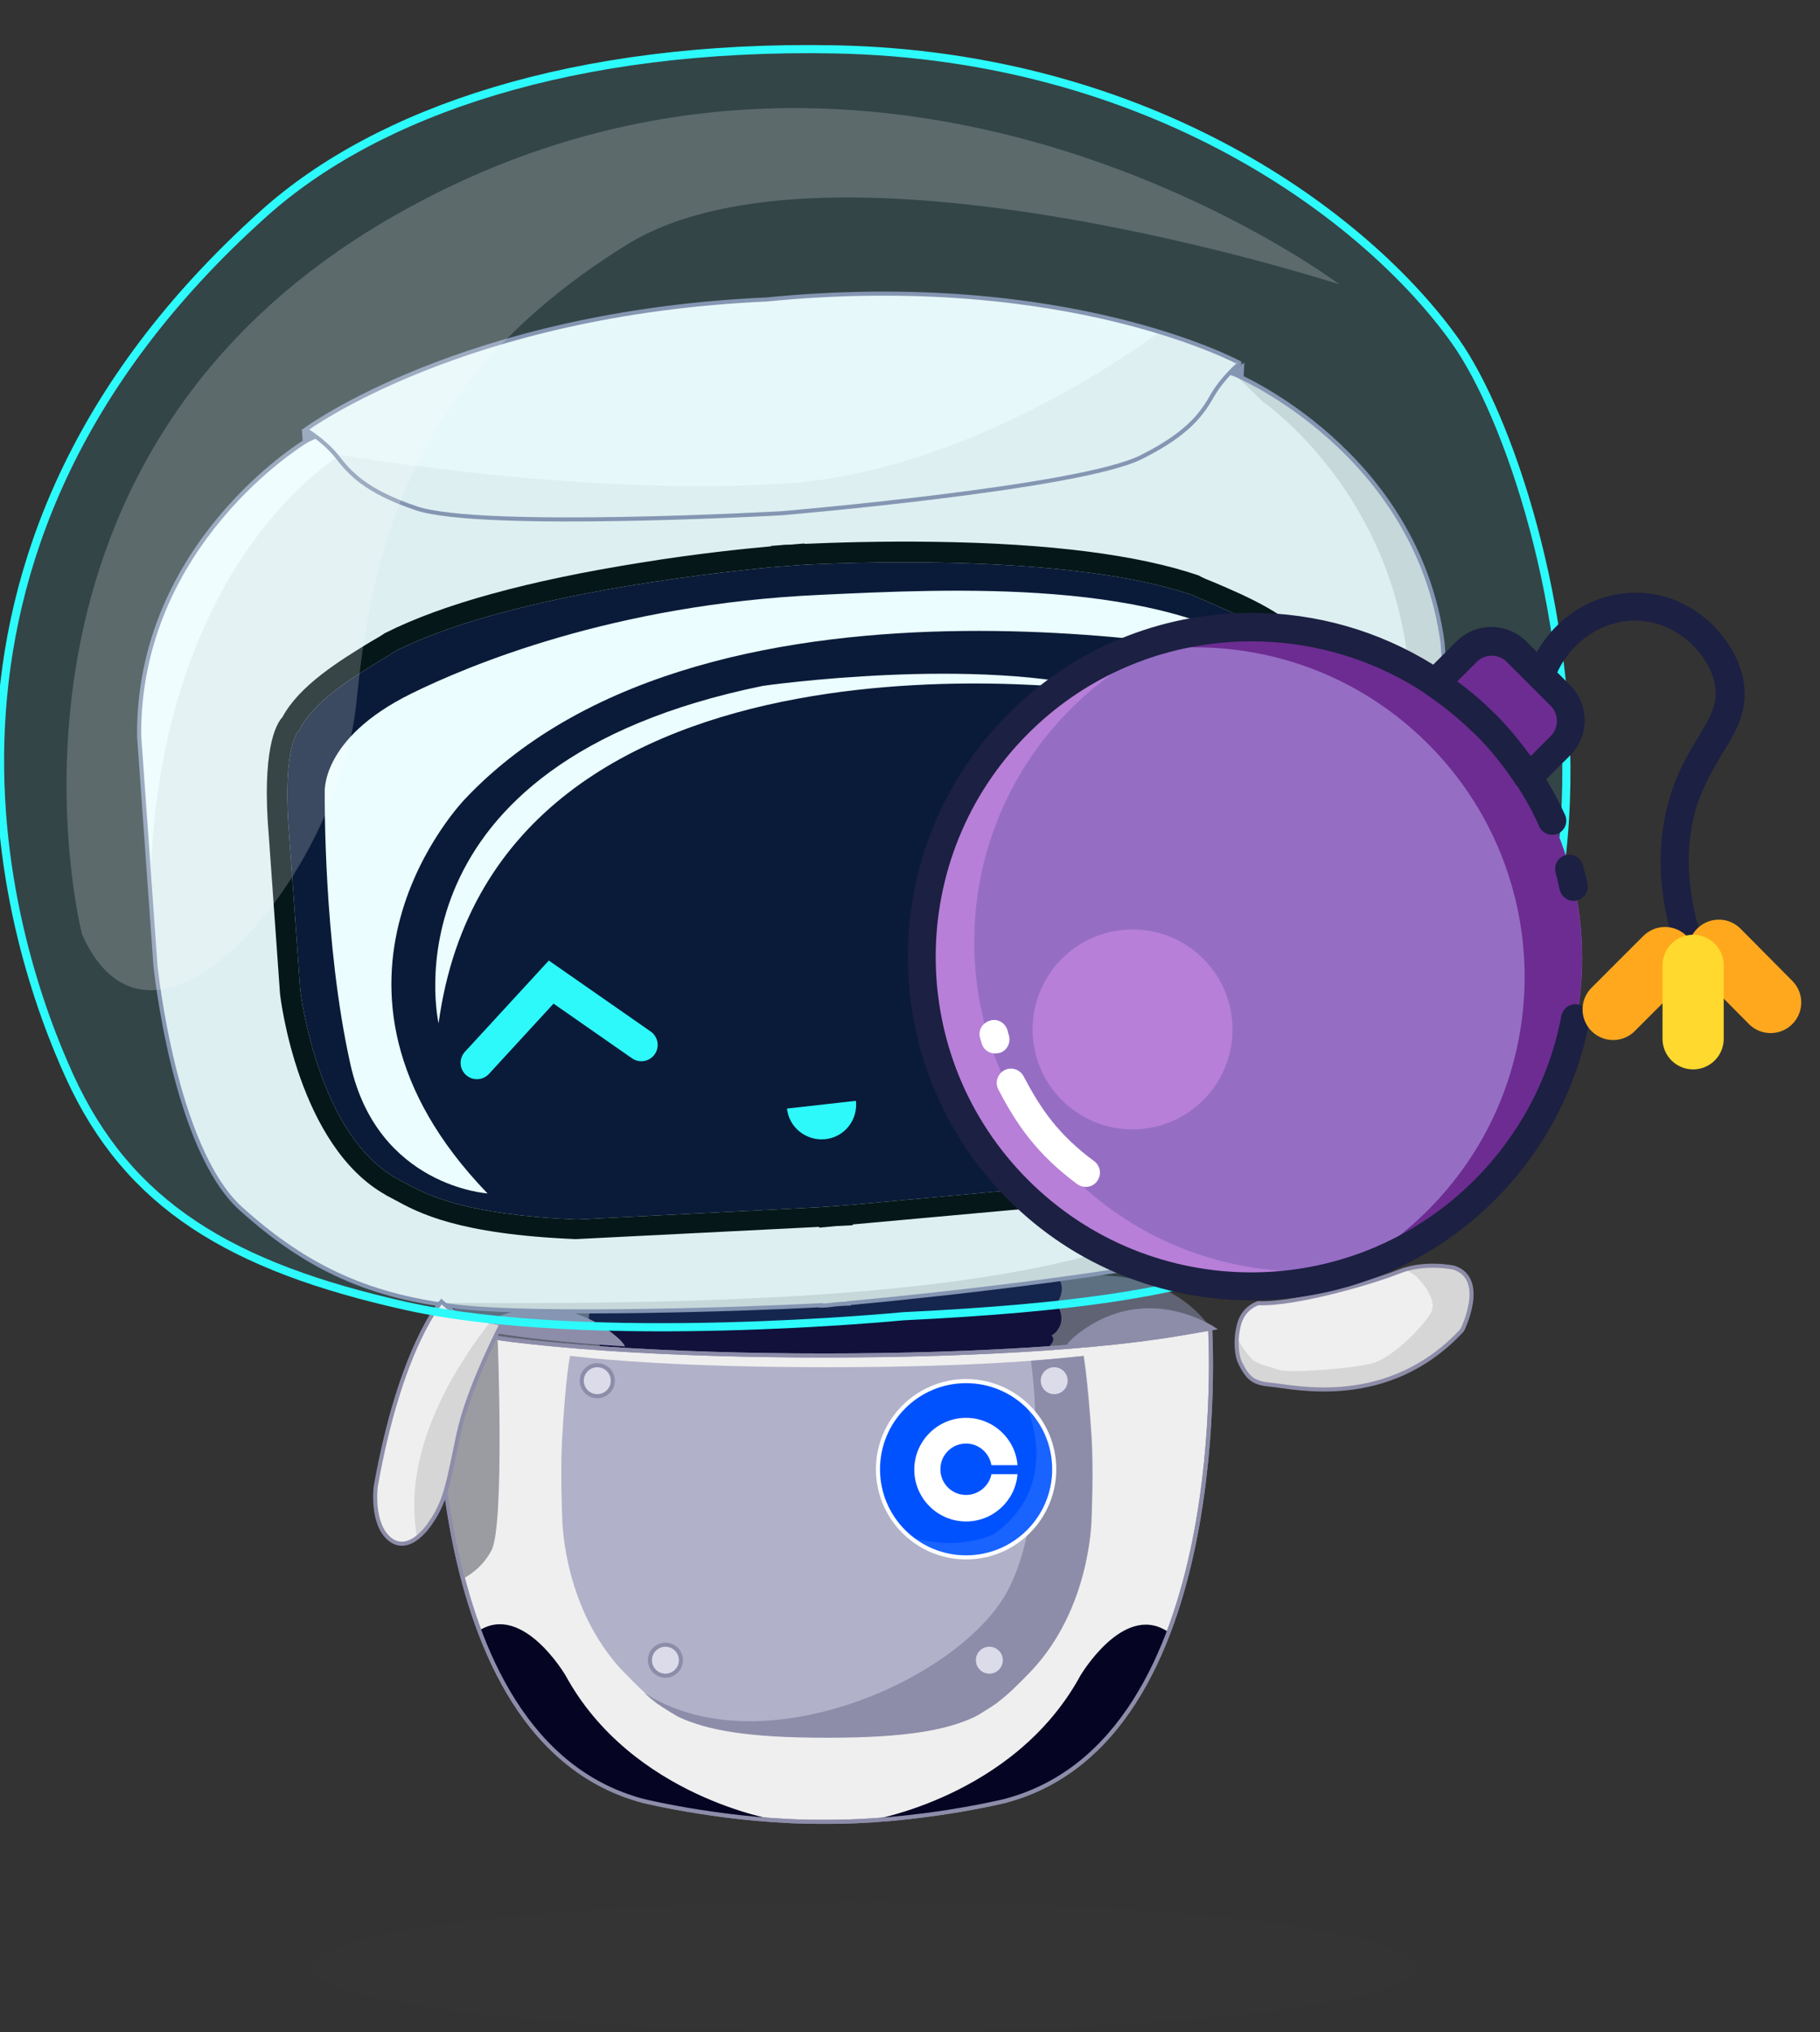 <svg xmlns="http://www.w3.org/2000/svg" x="0px" y="0px" viewBox="0 -10 446.1 498.1" xml:space="preserve">
         <rect x="0" y="-10" width="446.1" height="498.1" fill="#333333" stroke="none"/>
         <style type="text/css">
                    .st1 {fill: #FFFFFF;}
                    .st24 {fill: #fbf9f9;}
                    .st7 {fill: #EFEFEF;}
                    .st21 {fill: #d6d6d6;}
                    .st13 {opacity:0.1;fill:#FFFFFF;}
                    .st6618{fill:#ECF0F1;}
                    .st35 {fill: #E0E0E0;}
                    .st45 {fill: #E3E3E3;}
                    .st51 {fill: #E1E1E1;}
                    .st52 {fill: #FDFDFB;}
                    .st625{fill:#D1D1D1;}
                    .st5 {fill: #606373;}
                    .st4 {opacity:0.1;fill:#3E3A39;}
                    .st6 {fill: #11113B;}
                    .st8 {fill: #B1B1C9;}
                    .st9 {fill:#DCDBEA;stroke:#8D8DAA;stroke-miterlimit: 10;}
                    .st18 {fill: #8D8DAA;}
                    .st12 {fill: none;stroke:#8D8DAA;stroke-miterlimit: 10;}
                    .st11 {fill: #0052ff;stroke:#FFFFFF;stroke-miterlimit: 10;}
                    .st14 {fill: #060423;}
                    .st22 {fill: #ffffff24;}
                    .st26 {fill: url(#SVGID_1_);}
                    .st27 {fill: #2CFBFB;}
                    .st47 {fill: #ffffff24;}
                    .st1019 {fill: #882043;}
                    .st1021 {opacity: 0.3;fill: #16DAE8;}
                    .st1022 {opacity: 0.3;fill: #1FDBE7;}
                    .st1023 {opacity: 0.5;fill: #BA8887;}
                    .st1024 {fill: #212154;}
                    .st1026 {fill: none;}
                    .st1029 {fill: #5497D3;}
                    .st1030 {fill: #2775CA;}
                    .st1031 {fill: #FFDE55;}
                    .st1032 {fill: #FFCE00;}
                    .st1034 {fill: #E33F00;}
                    .st10{fill:none;stroke:#2CFBFB;stroke-width:8;stroke-linecap:round;stroke-miterlimit:10;}
                    .st33{fill:none;stroke:#2CFBFB;stroke-width:2;stroke-linecap:round;stroke-miterlimit:10;}
                    .st716{fill:#56256B;}
                    .st717{fill:#00A8E1;}
                    .st718{fill:#E26D83;}
                    .st719{fill:#D85C72;}
                    .st720{fill:#803743;}
                    .st721{fill:#0071CE;}
                    .st6619{fill:#F87F6E;}
                    .st6620{fill:#231F20;}
                    .st6621{fill:#212154;}
                    .st32 {fill: #77788B;}
                    .st38 {fill: #9A9AB7;}
                    .st39 {fill:#060423;stroke:#FFFFFF;stroke-miterlimit: 10;}
                    .st43 {fill: #212154;}
                    .st54 {opacity:0.3;fill:#B1B1C9;}
                    .st55 {opacity:0.3;fill:#FFFFFF;}
                    .st615{fill:#9B9BA2;}
                    .st620{fill:#FFD469;}
                    .st621{fill:#00B1FF;}
                    .st622{fill:#0096D1;}
                    .st623{fill:#727272;}
                    .st624{fill:#B2B2B2;}
                    .st816{fill:#9B9BA2;}
                    .st820{fill:#75B7B1;}
                    .st823{opacity:0.8;}
                    .st824{opacity:0.6;}
                    .st826{fill:none;stroke:#01DEEB;stroke-width:2;stroke-miterlimit:10;}
                    .sta18{fill:#9B9BA2;}
                    .sta21{opacity:0.1;fill:#3AECFE;}
                    .sta22{opacity:0.2;fill:#FFFFFF;}
                    .sta23{fill:#956EC4;}
                    .sta24{fill:#B77FD8;}
                    .sta25{fill:#6D2C92;}
                    .sta26{fill:#1C2042;}
                    .stb1{fill:#F87F6E;}
                    .stb2{fill:#D65649;}
                    .stb6{fill:#882043;}
                    .sta27{fill:none;stroke:#FFA81E;stroke-width:15;stroke-linecap:round;stroke-linejoin:round;stroke-miterlimit:10;}
                    .sta28{fill:none;stroke:#FFD92D;stroke-width:15;stroke-linecap:round;stroke-linejoin:round;stroke-miterlimit:10;}
                </style>
                <ellipse class="st4" cx="211.7" cy="472.1" rx="135.6" ry="16"><animate accumulate="none" additive="replace" attributeName="rx" calcMode="linear" dur="2s" fill="remove" keyTimes="0;0.5;1" repeatCount="indefinite" rest10art="always" values="115.6;135.6;115.6">
	</animate></ellipse>
    <g>
<path class="st5" d="M130.3,303.7c-17.6,1.3-22.8,11.7-22.8,11.7c38.9,9.1,150.1,9.1,189.1,0c0,0-6.7-11.4-24.2-12.7
	C250.7,301.1,151.5,302.1,130.3,303.7z"></path>
        <path class="st6" d="M259,309.5c0,0,3.2-4.2-0.6-7.4c-3.8-3.2-108.2-1.5-112-0.3s-0.9,7.7-0.9,7.7c-3.2,5.3,1.2,7.8,1.2,7.8
	c-1.4,1.4,1.2,3.2,1.2,3.2l3.3,2.9l48.5-0.6l53.5,0.6l3.3-2.9c0,0,2.7-1.8,1.2-3.2C257.7,317.4,262.2,314.9,259,309.5z"></path>
        <path class="st7" d="M296.6,315.4c-38.9,9.1-150.1,9.1-189.1,0c0,0-6.4,101.1,50.2,116c0,0,21.6,5.3,44.3,5.1
	c22.8,0.2,44.3-5.1,44.3-5.1C303,416.5,296.6,315.4,296.6,315.4z"></path>
        <path class="st8" d="M267.6,342.3c-0.9-13.9-1.8-18.9-1.9-19.8v-0.2l0,0l0,0c0,0-0.6,0.1-1.8,0.2c-5.9,0.7-26.1,2.6-61.2,2.6
	s-55.3-1.9-61.2-2.6c-1.2-0.1-1.8-0.2-1.8-0.2l0,0l0,0v0.2c-0.2,0.9-1.1,6-1.9,19.8c-0.5,8.6,0,19.4,0,19.4s-0.1,19.3,12.2,34.8
	c0.9,1.2,2,2.4,3.1,3.5c2.7,2.8,5.1,5.2,7.9,7.3l0.1,0.1c0.1,0.1,0.2,0.1,0.3,0.2c0.9,0.6,1.8,1.2,2.8,1.8l0,0
	c0.3,0.2,0.7,0.4,1,0.6c0.2,0.1,0.5,0.3,0.7,0.4c0.1,0.1,0.2,0.1,0.3,0.2c7.1,3.4,17.3,5.2,36.1,5.2c0.1,0,0.1,0,0.2,0
	c0.1,0,0.1,0,0.2,0c0.1,0,0.1,0,0.2,0c0.1,0,0.1,0,0.2,0c18.8,0,29-1.8,36.1-5.2c0.1-0.1,0.2-0.1,0.3-0.2c0.3-0.1,0.5-0.2,0.7-0.4
	c0.4-0.2,0.7-0.4,1-0.6l0,0c1-0.6,1.9-1.2,2.8-1.8c0.1-0.1,0.2-0.1,0.3-0.2l0.1-0.1c2.8-2.1,5.2-4.5,7.9-7.3
	c1.1-1.1,2.1-2.3,3.1-3.5c12.3-15.5,12.2-34.8,12.2-34.8S268.1,350.9,267.6,342.3z"></path>
        <circle class="st9" cx="146.4" cy="328.4" r="3.8"></circle>
        <circle class="st9" cx="163.1" cy="396.9" r="3.8"></circle>
        <path class="st18" d="M263.9,322.5C263.9,322.5,263.8,322.5,263.9,322.5c-2.1,0.2-5.8,0.6-11.2,1c1.7,12.6,3.2,44.2-7.7,59.6
	c-14.7,20.9-60.4,39.3-87.2,21.7c1,0.9,2,1.8,3.1,2.6l0.1,0.1c0.1,0.1,0.2,0.1,0.3,0.2c0.9,0.6,1.8,1.2,2.8,1.8l0,0
	c0.3,0.2,0.7,0.4,1,0.6c0.2,0.1,0.5,0.3,0.7,0.4c0.1,0.1,0.2,0.1,0.3,0.2c7.1,3.4,17.3,5.2,36.1,5.2c0.1,0,0.1,0,0.2,0
	c0.1,0,0.1,0,0.2,0c0.1,0,0.1,0,0.2,0c0.1,0,0.1,0,0.2,0c18.8,0,29-1.8,36.1-5.2c0.1-0.1,0.2-0.1,0.3-0.2c0.3-0.1,0.5-0.2,0.7-0.4
	c0.4-0.2,0.7-0.4,1-0.6l0,0c1-0.6,1.9-1.2,2.8-1.8c0.1-0.1,0.2-0.1,0.3-0.2l0.1-0.1c2.8-2.1,5.2-4.5,7.9-7.3
	c1.1-1.1,2.1-2.3,3.1-3.5c12.3-15.5,12.2-34.8,12.2-34.8s0.5-10.8,0-19.4c-0.9-13.9-1.8-18.9-1.9-19.8v-0.2
	C265.6,322.3,265,322.4,263.9,322.5z"></path>
        <circle class="st11" cx="236.8" cy="350.1" r="21.6">
<animate accumulate="none" additive="replace" attributeName="fill" calcMode="linear" dur="2s" fill="remove" keyTimes="0;0.5;1" repeatCount="indefinite" restart="always" values="#272362;#0052ff;#272362">
	</animate>
</circle>
        <circle class="st9" cx="258.4" cy="328.4" r="3.8"></circle>
        <path class="st12" d="M296.6,315.4c-38.9,9.1-150.1,9.1-189.1,0c0,0-6.4,101.1,50.2,116c0,0,21.6,5.3,44.3,5.1
	c22.8,0.2,44.3-5.1,44.3-5.1C303,416.5,296.6,315.4,296.6,315.4z"></path>
        <path class="st13" d="M222.8,366.6c3.8,3.2,8.6,5.1,13.9,5.1c11.9,0,21.6-9.7,21.6-21.6c0-6.1-2.6-11.7-6.7-15.6
	c1.5,3.7,7.5,20.5-7.9,31.4C243.9,365.9,235.2,370.5,222.8,366.6z"></path>
        <path class="st1" d="M236.8,356.4c-3.5,0-6.3-2.8-6.3-6.3s2.8-6.3,6.3-6.3c3.1,0,5.7,2.3,6.2,5.3h6.4c-0.5-6.5-6-11.6-12.6-11.6
	c-7,0-12.7,5.7-12.7,12.7s5.7,12.7,12.7,12.7c6.6,0,12.1-5.1,12.6-11.6H243C242.5,354.1,239.9,356.4,236.8,356.4z"></path>
        <circle class="st9" cx="242.5" cy="396.9" r="3.8"></circle>
        <path class="st14" d="M285.9,389.7c-10.7-6.7-21.1,11-21.1,11c-16.3,29.9-51.8,35.5-51.8,35.5l0,0c18.3-1.1,33.4-4.8,33.4-4.8
	c20.5-5.4,32.8-22.1,40-41.3C286.3,389.9,286.1,389.8,285.9,389.7z"></path>
        <path class="st14" d="M138.6,400.6c0,0-10.4-17.7-21.1-11c7.2,19.3,19.5,36.2,40.2,41.7c0,0,14.8,3.6,32.7,4.8
	C190.3,436.1,154.9,430.5,138.6,400.6z"></path>
        <path class="st18" d="M153.2,320c-0.4-0.9-1.5-2-3.3-3.4c-16.3-12.2-32.1-2.1-33.9-0.8C125.7,317.7,138.6,319.1,153.2,320z"></path>
        <path class="st18" d="M261.3,320c0.4-0.9,1.5-2,3.3-3.4c16.3-12.2,32.1-2.1,33.9-0.8C288.8,317.7,275.9,319.1,261.3,320z"></path>
        <path class="st12" d="M296.6,315.4c-38.9,9.1-150.1,9.1-189.1,0c0,0-6.4,101.1,50.2,116c0,0,21.6,5.3,44.3,5.1
	c22.8,0.2,44.3-5.1,44.3-5.1C303,416.5,296.6,315.4,296.6,315.4z"></path>
        <path class="st7" d="M303.2,82c-19-9-210.9,4.6-228.5,16.3c0,0-41,24.8-40.6,72.1l4,56.2c0,0,4.5,44.7,20.9,59.6
	C75.4,301,91,308,113.4,310.4c19.7,2,67,0.6,87.8-0.5l0,0.1c1,0,2.1-0.1,3.4-0.3c1.3-0.1,2.5-0.2,3.4-0.2l0-0.1
	c20.8-1.9,67.8-7.1,87-12c21.8-5.5,36.1-14.7,50.3-31.6c14.2-17,12.3-62,12.3-62l-4-56.2C347.3,100.7,303.2,82,303.2,82z"></path>
        <path class="st1" d="M34.7,170.2l2.3,31.9c3.6-75.5,46.2-100.4,46.2-100.4l-2.5-6.6c-2.1,1-3.9,2-5.3,2.9
	C75.2,98.1,34.2,122.8,34.7,170.2z"></path>
        <path class="st14" d="M310.2,263.5c-0.6,0.4-1.3,0.9-2,1.5c-4.9,3.7-13,9.7-40.4,14.9l-59.1,5.4l-8.1,0.6l-59.3,3
	c-27.8-1.2-36.7-6.1-42.1-9c-0.8-0.4-1.5-0.8-2.2-1.2c-18.9-10.7-23.2-44.5-23.4-45.9l-2.7-38c-1.7-19.5,1.6-24.8,2.1-25.5l0.3-0.1
	l0.3-0.7c3.5-6.7,12.7-12.4,20.1-16.9c1.1-0.7,2.2-1.3,3.2-2c26.4-13.4,75.7-19,92.4-20.6l8.1-0.6c16.7-0.8,66.3-2.2,94.4,7.3
	c1.1,0.4,2.3,1,3.6,1.5c8,3.5,18,7.7,22.3,14l0.4,0.6l0.3,0.1c0.6,0.6,4.6,5.5,5.6,24.9l2.7,38C327,216.2,327.4,250.3,310.2,263.5z"></path>
        <path class="st21" d="M303.2,82c-0.2-0.1-0.4-0.1-0.5-0.2l6.9,6.7c0,0,37.8,26,36,77.9c-1.8,51.8-5.9,91.6-45.7,117.7
	c-34.5,22.6-107.3,25.9-194.9,25.2c2.7,0.5,5.5,0.8,8.4,1.2c19.7,2,67,0.6,87.8-0.5l0,0.1c1,0,2.1-0.1,3.4-0.3
	c1.3-0.1,2.5-0.2,3.4-0.2l0-0.1c20.8-1.9,67.8-7.1,87-12c21.8-5.5,36.1-14.7,50.3-31.6s12.3-62,12.3-62l-4-56.2
	C347.3,100.7,303.2,82,303.2,82z"></path>
        <path class="st22" d="M119.5,282.5c0,0-26.9-1.7-33.6-31.6c-6.7-29.9-6.3-66.5-6.3-66.5s-1.3-13.3,21.2-24.4
	c13.8-6.8,49.5-21.9,100.1-24.2c31.9-1.5,84.6-4.2,111.6,16c0,0-137.6-30.4-198.5,34C114,185.8,69.9,231.1,119.5,282.5z"></path>
        <path class="st22" d="M272.5,159.6c0,0-150.8-22.6-165,81.2c0,0-14.6-63.5,79.5-82.7C186.9,158.1,240.1,150.5,272.5,159.6z"></path>
        <path class="st12" d="M303.2,82c-19-9-210.9,4.6-228.5,16.3c0,0-41,24.8-40.6,72.1l4,56.2c0,0,4.5,44.7,20.9,59.6
	C75.4,301,91,308,113.4,310.4c19.7,2,67,0.6,87.8-0.5l0,0.1c1,0,2.1-0.1,3.4-0.3c1.3-0.1,2.5-0.2,3.4-0.2l0-0.1
	c20.8-1.9,67.8-7.1,87-12c21.8-5.5,36.1-14.7,50.3-31.6c14.2-17,12.3-62,12.3-62l-4-56.2C347.3,100.7,303.2,82,303.2,82z"></path>
        <path class="st24" d="M187.9,63.4C113.5,66.7,74.9,95.3,74.9,95.3s4.5,2.6,7.7,6.6c3.1,4,7,8.5,19.5,12.7
	c15.9,5.3,89.4,1.2,89.4,1.2s73.5-6.2,88.3-13.8c11.8-5.9,15-10.9,17.5-15.3c2.6-4.4,6.6-7.7,6.6-7.7S262,56.1,187.9,63.4z"></path>
        <polygon class="st18" points="304.8,82.8 305,78.9 301.4,81.4 "></polygon>
        <path class="st7" d="M284.2,71.4c-11.5,8.4-49.7,33.9-90.3,37c-48.7,3.7-110.4-6.9-110.4-6.9c-0.3,0.1-0.5,0.3-0.7,0.4
	c3.1,4,7.1,8.4,19.5,12.6c15.9,5.3,89.4,1.2,89.4,1.2s73.5-6.2,88.3-13.8c11.8-5.9,15-10.9,17.5-15.3c2.6-4.4,6.6-7.7,6.6-7.7
	S297.3,75.3,284.2,71.4z"></path>
        <path class="st12" d="M187.9,63.4C113.5,66.7,74.9,95.3,74.9,95.3s4.5,2.6,7.7,6.6c3.1,4,7,8.5,19.5,12.7c15.9,5.3,89.4,1.2,89.4,1.2
	s73.5-6.2,88.3-13.8c11.8-5.9,15-10.9,17.5-15.3c2.6-4.4,6.6-7.7,6.6-7.7S262,56.1,187.9,63.4z"></path>
        <linearGradient id="SVGID_1_" gradientUnits="userSpaceOnUse" x1="-99.011" y1="217.752" x2="167.568" y2="217.752" gradientTransform="matrix(0.989 -0.146 0.146 0.989 133.877 -2.045)">
	<stop offset="0" stayle="stop-color:#FFFFFF"></stop>
            <stop offset="0.999" stayle="stop-color:#99AAD1"></stop>
</linearGradient>
        <path class="st26" d="M329.2,176.5c-1.2-21.1-5.7-27-7.5-28.5c-5.2-7.1-15.7-11.7-24.2-15.3c-1.3-0.5-2.5-1-3.6-1.6l-0.2-0.1
	c-14.7-5-36.3-7.8-64.4-8.2c-13.6-0.2-25.4,0.2-32.1,0.5l0-0.1l-2.5,0.2c0,0-0.6,0.1-1.6,0.1c-1,0-1.5,0.1-1.6,0.1l-2.5,0.2l0,0.1
	c-6.6,0.6-18.4,1.8-31.9,4c-27.7,4.4-48.7,10.2-62.6,17.2l-0.2,0.1c-1,0.7-2.1,1.3-3.3,2c-7.9,4.8-17.6,10.8-21.8,18.6
	c-1.6,1.7-5.1,8.2-3.3,29.3l2.7,38l0,0.1c0.1,1.5,4.5,37.7,26,49.7l0.1,0.1c0.7,0.3,1.3,0.7,2.1,1.1c5.7,3.1,15.3,8.4,44.3,9.6
	l59.7-3l0,0.2l4.1-0.4l4.1-0.2l0-0.2l59.6-5.4c28.5-5.3,37.3-11.9,42.5-15.8c0.6-0.5,1.3-1,1.9-1.4l0.1-0.1
	c19.5-15.1,18.7-51.4,18.7-52.9l0-0.1L329.2,176.5z M310.2,263.5c-0.6,0.4-1.3,0.9-2,1.5c-4.9,3.7-13,9.7-40.4,14.9l-59.1,5.4
	l-8.1,0.6l-59.3,3c-27.8-1.2-36.7-6.1-42.1-9c-0.8-0.4-1.5-0.8-2.2-1.2c-18.9-10.7-23.2-44.5-23.4-45.9l-2.7-38
	c-1.7-19.5,1.6-24.8,2.1-25.5l0.3-0.1l0.3-0.7c3.5-6.7,12.7-12.4,20.1-16.9c1.1-0.7,2.2-1.3,3.2-2c26.4-13.4,75.7-19,92.4-20.6
	l8.1-0.6c16.7-0.8,66.3-2.2,94.4,7.3c1.1,0.4,2.3,1,3.6,1.5c8,3.5,18,7.7,22.3,14l0.4,0.6l0.3,0.1c0.6,0.6,4.6,5.5,5.6,24.9l2.7,38
	C327,216.2,327.3,250.2,310.2,263.5z"></path>
        <polygon class="st18" points="74.2,98.1 74,95.2 77.1,96.5 "></polygon>
        <path class="st5" d="M202.3,306.4"></path>
        <g>
	<path class="st1" d="M197.5,317.2h-20.2"></path>
</g>
        <path class="st27" d="M202.3,269.2c4.7-0.5,8-4.7,7.5-9.4l-16.9,1.9C193.4,266.4,197.7,269.7,202.3,269.2z"></path>
        <path class="st5" d="M201.8,305.5"></path>
        <path class="st10" d="M282.7,232.2c-2.4-9.8-11.8-16.5-22.1-15.4c-10.3,1.1-17.9,9.8-18.2,19.8"></path>
        <polyline class="st10" points="157.2,246.1 135.1,230.7 116.9,250.5 "><animateTransform attributeName="transform" type="translate" repeatCount="indefinite" dur="0.4s" keyTimes="0;0.5;1" values="0 -3;0 2;0 -3"></animateTransform></polyline>
        <path class="sta18" d="M107.7,315.8c0.7-0.2,1.4-0.4,2.1-0.5c3,0.6,6.2,1.2,9.9,1.7l2.3,1.6c0,0,1.7,45-1.5,51.3
	c-1.8,3.5-4.5,5.6-6.6,6.8C106.6,349.4,107.4,321.3,107.7,315.8z"></path>
        <path class="st7" d="M108.2,309c0,0-10,11-16.1,45.3c0,0-1.2,9.1,3.4,12.9c4.3,3.5,8.7-1.8,10.4-4.5c3.5-5.3,4.1-10,6.5-21.3
	c2.4-11.3,10.6-27,10.6-27l-11.1-2.2L108.2,309z"></path>
        <path class="st21" d="M123.1,314.3c0,0-8.2,15.8-10.6,27c-2.4,11.3-3,16-6.5,21.3c-0.8,1.2-2.2,3-3.8,4.2c-0.2-1.3-0.4-2.7-0.5-4.1
	c-1.8-19.9,11.1-39.4,18.7-49L123.1,314.3z"></path>
        <path class="st12" d="M108.2,309c0,0-10,11-16.1,45.3c0,0-1.2,9.1,3.4,12.9c4.3,3.5,8.7-1.8,10.4-4.5c3.5-5.3,4.1-10,6.5-21.3
	c2.4-11.3,10.6-27,10.6-27l-11.1-2.2L108.2,309z"></path>
        <path class="st33" d="M221.4,312.6c0,0-76.6,7.5-121.8-2.5c-43.2-9.6-68.2-24.9-82.5-56.2S-29.5,126.7,64.7,42.3
	C92.7,17.2,140.8,0.9,204.6,2.1C282.1,3.6,334.9,43,356.7,73.6c26,36.6,64,189.5-53.3,227.7C285.5,306.7,264.9,310.5,221.4,312.6z"></path>
        <path class="sta21" d="M221.4,312.6c0,0-76.6,7.5-121.8-2.5c-43.2-9.6-68.2-24.9-82.5-56.2S-29.5,126.7,64.7,42.3
	C92.7,17.2,140.8,0.9,204.6,2.1C282.1,3.6,334.9,43,356.7,73.6c26,36.6,64,189.5-53.3,227.7C285.5,306.7,264.9,310.5,221.4,312.6z"></path>
        <path class="sta22" d="M328.3,59.7c0,0-124.9-40.6-174.7-9.7s-62,69.1-66.2,111.8c-4.2,42.7-49.8,96.6-67.3,57.2
	c0,0-29.6-115.5,76.5-176.1C215.6-25.1,328.3,59.7,328.3,59.7z"></path>
        <g>
	<path class="st21" d="M308.4,309.4c0,0-3.6,1-4.7,5.2s-0.5,7.9,0.3,9.5c2,4,3.4,4.9,7.6,5.3c5.6,0.5,28.7,6.2,46.8-13.4
		c0,0,6.3-12.5-2-15.3c0,0-7.1-1.6-13.6,1C336.3,304.3,317.4,309.8,308.4,309.4z"></path>
            <path class="st7" d="M337.1,323.9c4.7-1.7,11.9-8.9,13.7-12.3c1.8-3.5-3.7-8.8-3.7-8.8s-1-0.7-2.4-1.6c-0.6,0.2-1.2,0.4-1.9,0.6
		c-6.5,2.6-25.3,8.1-34.4,7.7c0,0-3.6,1-4.7,5.2c-0.3,1.1-0.4,2.2-0.5,3.2c1.5,2.7,3.2,4.9,4,5.5c1.9,1.2,3.4,1.4,6.5,2.4
		C316.9,326.6,333.2,325.3,337.1,323.9z"></path>
            <path class="st12" d="M308.4,309.4c0,0-3.6,1-4.7,5.2s-0.5,7.9,0.3,9.5c2,4,3.4,4.9,7.6,5.3c5.6,0.5,28.7,6.2,46.8-13.4
		c0,0,6.3-12.5-2-15.3c0,0-7.1-1.6-13.6,1C336.3,304.3,317.4,309.8,308.4,309.4z"></path>
</g>
        <g>
	<circle class="sta23" cx="307" cy="224.8" r="80.8"></circle>
            <path class="sta24" d="M262.5,278c-31.6-31.6-31.6-82.7,0-114.3c7.8-7.8,16.8-13.7,26.4-17.6c-14.3,3.3-27.9,10.5-39.1,21.6
		c-31.6,31.6-31.6,82.7,0,114.3c23.8,23.8,58.6,29.6,87.9,17.6C311.5,305.6,282.9,298.4,262.5,278z"></path>
            <path class="sta25" d="M374.9,181l7.8-7.8c3.4-3.4,3.4-8.8,0-12.2l-10.9-10.9c-3.4-3.4-8.8-3.4-12.2,0l-7.6,7.6
		c-23-15.5-52.3-17.8-77.2-7c26.2-6,54.8,1.2,75.2,21.6c31.6,31.6,31.6,82.7,0,114.3c-7.4,7.4-15.9,13.1-24.9,17
		c14.3-3.3,27.9-10.5,39.1-21.6C391.5,254.5,395.1,212.3,374.9,181z"></path>
            <circle class="sta24" cx="277.6" cy="242.3" r="24.5"></circle>
            <g>
		<path class="sta26" d="M383.7,199.6c-1.8,0.5-2.9,2.4-2.4,4.3c0.4,1.4,0.7,2.8,1,4.2c0.4,1.6,1.8,2.7,3.4,2.7c0.2,0,0.5,0,0.7-0.1
			c1.9-0.4,3.1-2.3,2.7-4.1c-0.3-1.5-0.7-3-1.1-4.5C387.5,200.2,385.5,199.1,383.7,199.6z"></path>
                <path class="sta26" d="M422.4,174.3c3.2-5.2,6.1-10.2,5-17.2c-1.6-9.6-10.9-20.4-23.8-21.7c-11-1.1-21.4,4.7-26.9,14.4l-2.6-2.6
			c-4.7-4.7-12.4-4.7-17.1,0l-5.7,5.7c-13.2-8.2-28.5-12.7-44.5-12.7c-22.5,0-43.7,8.8-59.6,24.7c-32.9,32.9-32.9,86.3,0,119.2
			c16.4,16.4,38,24.6,59.6,24.6c21.6,0,43.2-8.2,59.6-24.6c12-12,20-27.2,23.2-43.8c0.4-1.9-0.9-3.7-2.8-4.1
			c-1.9-0.4-3.7,0.9-4.1,2.8c-2.9,15.3-10.3,29.2-21.3,40.2c-30.2,30.2-79.2,30.2-109.4,0c-30.2-30.2-30.2-79.2,0-109.4
			c26.4-26.4,67.4-29.7,97.4-9.8c0.1,0.1,0.1,0.1,0.2,0.2c3.7,2.5,7.2,5.3,10.4,8.3c0.1,0.1,0.1,0.1,0.2,0.2
			c0.4,0.4,0.8,0.8,1.2,1.1c0.5,0.5,0.9,0.9,1.4,1.4c0,0,0,0,0.1,0.1c3.2,3.4,6.2,7.2,8.8,11.2c0.1,0.1,0.2,0.2,0.3,0.3
			c2,3.1,3.8,6.4,5.3,9.8c0.8,1.7,2.8,2.5,4.6,1.7c1.7-0.8,2.5-2.8,1.7-4.6c-1.4-3-2.9-5.9-4.6-8.7l5.9-5.9c4.7-4.7,4.7-12.4,0-17.1
			l-3.2-3.2c3.8-8.3,12.4-13.5,21-12.6c9.5,1,16.6,9,17.7,15.9c0.7,4.5-1.2,7.7-4.1,12.5c-2.3,3.8-5.1,8.4-7,14.8
			c-3.3,10.9-3,22.9,0.9,35.6c0.5,1.5,1.8,2.5,3.3,2.5c0.3,0,0.7,0,1-0.2c1.8-0.6,2.9-2.5,2.3-4.3c-3.5-11.4-3.8-22-0.9-31.6
			C417.8,182,420.2,177.9,422.4,174.3z M380.1,170.4l-4.9,4.9c-2-2.7-4.1-5.4-6.4-7.9c0,0,0,0,0,0c-0.4-0.4-0.7-0.8-1.1-1.2
			c-0.4-0.4-0.8-0.8-1.2-1.2l0,0l0,0c-0.7-0.7-1.4-1.3-2.1-2c-0.1-0.1-0.2-0.2-0.2-0.2c-2.2-2.1-4.6-4-7-5.8l4.8-4.8
			c2-2,5.3-2,7.3,0l10.9,10.9C382.1,165.1,382.1,168.4,380.1,170.4z"></path>
	</g>
            <g>
		<g>
			<line class="sta27" x1="408.1" y1="224.7" x2="395.4" y2="237.4"><animateTransform attributeName="transform" type="scale" repeatCount="indefinite" dur="0.4s" keyTimes="0;0.3;1" values="1;1.01;1"></animateTransform></line>
            <line class="sta27" x1="421.3" y1="222.9" x2="434" y2="235.7"><animateTransform attributeName="transform" type="scale" repeatCount="indefinite" dur="0.2s" keyTimes="0;0.2;1" values="1;1.01;1"></animateTransform></line>
		</g>
                <line class="sta28" x1="415" y1="226.6" x2="415" y2="244.6"><animateTransform attributeName="transform" type="scale" repeatCount="indefinite" dur="0.3s" keyTimes="0;0.45;1" values="1;1.01;1"></animateTransform></line>
	</g>
            <g>
		<path class="st1" d="M266.1,280.9c-0.7,0-1.4-0.2-2.1-0.7c-9.8-7.3-14.8-14.5-19.3-23.2c-0.9-1.7-0.2-3.8,1.5-4.7
			c1.7-0.9,3.8-0.2,4.7,1.5c4.2,8,8.5,14.3,17.3,20.8c1.5,1.1,1.9,3.3,0.7,4.9C268.3,280.4,267.2,280.9,266.1,280.9z"></path>
                <path class="st1" d="M243.9,248.2c-1.5,0-2.9-1-3.3-2.5l-0.1-0.4c-0.1-0.3-0.1-0.3-0.2-0.6l-0.1-0.4c-0.5-1.9,0.7-3.7,2.6-4.2
			c1.9-0.5,3.7,0.7,4.2,2.6l0.1,0.4c0,0.2,0,0.2,0.1,0.3l0.1,0.4c0.5,1.8-0.5,3.8-2.4,4.3C244.5,248.1,244.2,248.2,243.9,248.2z"></path>
	</g>
            <animateTransform attributeName="transform" type="translate" repeatCount="indefinite" dur="0.6s" keyTimes="0;0.2;1" values="0 -3;0 2;0 -3"></animateTransform>
</g>
        <animateTransform attributeName="transform" type="translate" repeatCount="indefinite" dur="2s" keyTimes="0;0.5;1" values="0 -3;0 5;0 -3"></animateTransform>
        </g>
</svg>